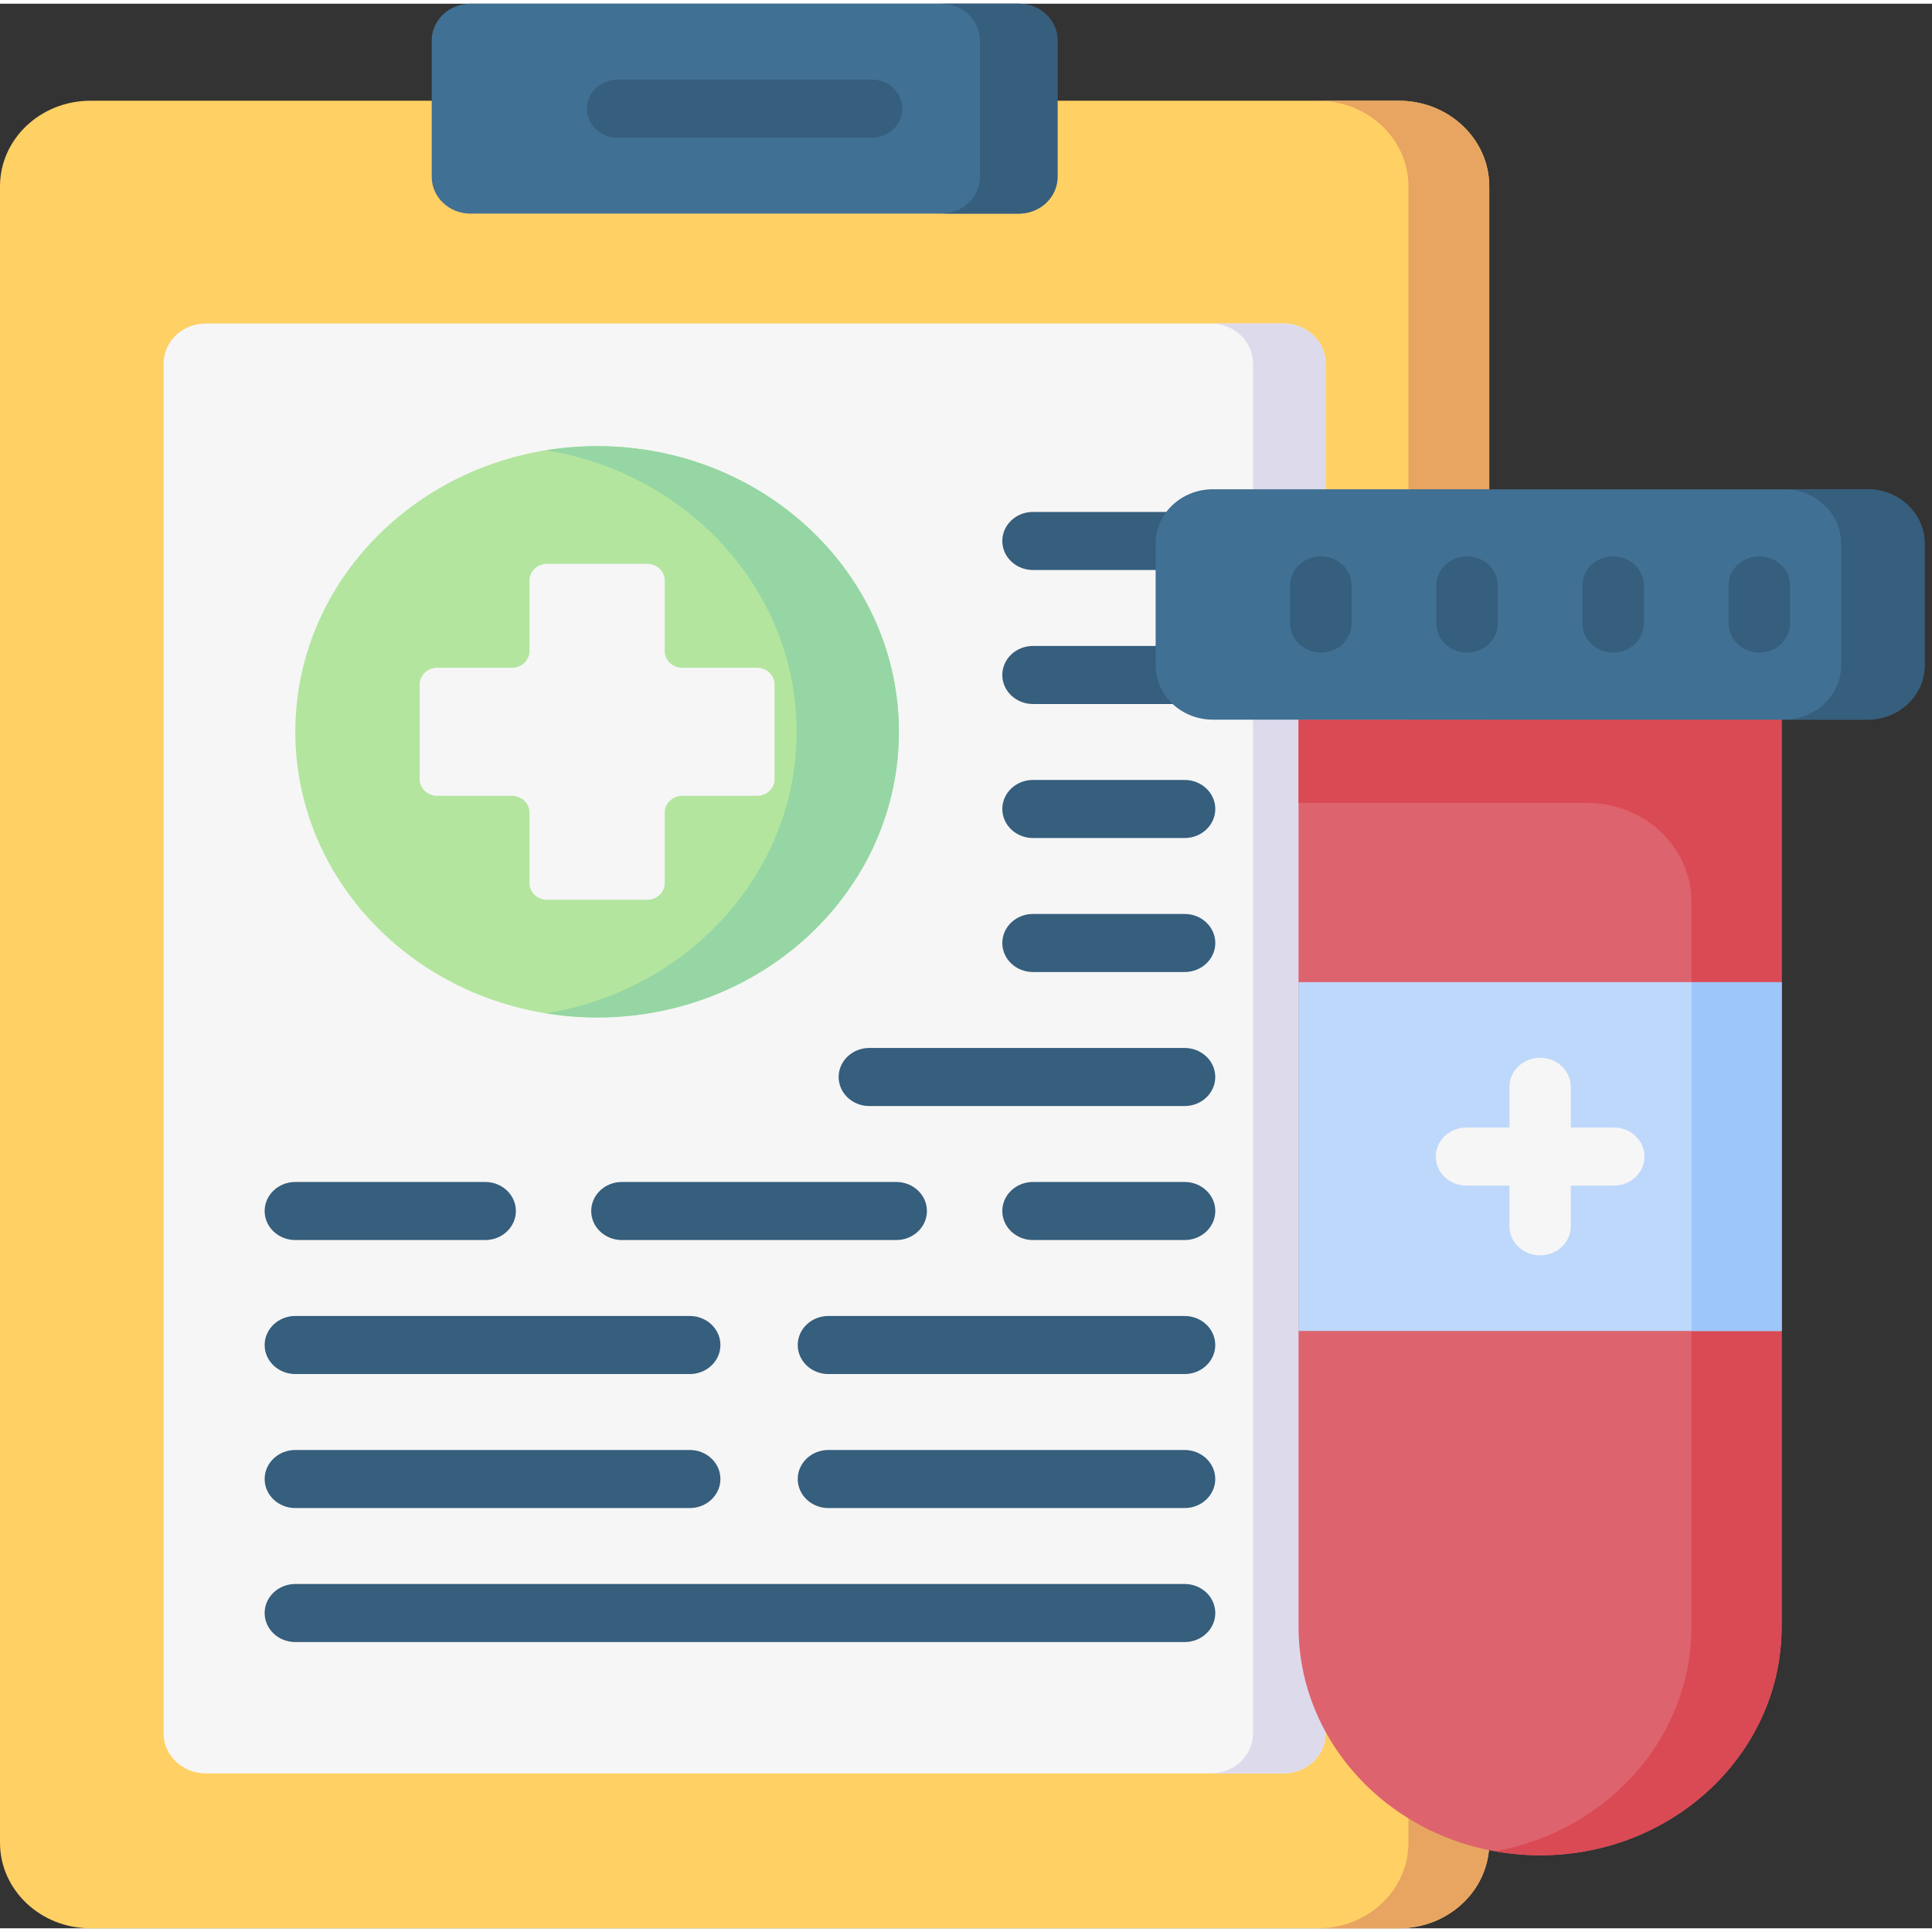 <svg width="260" height="260" viewBox="0 0 261 260" fill="none" xmlns="http://www.w3.org/2000/svg">
<rect x="0" y="0" width="261" height="260" fill="#333333" stroke="none"/>
<path d="M188.972 259.999H12.217C5.47 259.999 0 254.822 0 248.435V24.674C0 18.287 5.47 13.109 12.217 13.109H188.972C195.719 13.109 201.189 18.287 201.189 24.674V248.435C201.189 254.822 195.72 259.999 188.972 259.999Z" fill="#FFD064"/>
<path d="M188.971 13.109H178.057C184.804 13.109 190.273 18.287 190.273 24.674V248.436C190.273 254.822 184.804 260 178.057 260H188.971C195.718 260 201.188 254.822 201.188 248.436V24.674C201.188 18.287 195.718 13.109 188.971 13.109Z" fill="#E7A561"/>
<path d="M22.105 233.684V48.594C22.105 45.618 24.654 43.204 27.799 43.204H173.387C176.532 43.204 179.082 45.617 179.082 48.594V233.684C179.082 236.66 176.533 239.074 173.387 239.074H27.798C24.654 239.074 22.105 236.66 22.105 233.684Z" fill="#F6F6F6"/>
<path d="M173.388 43.205H163.579C166.724 43.205 169.273 45.618 169.273 48.596V233.685C169.273 236.661 166.724 239.075 163.579 239.075H173.388C176.532 239.075 179.082 236.662 179.082 233.685V48.595C179.082 45.618 176.532 43.205 173.388 43.205Z" fill="#DDDAEC"/>
<path d="M137.627 28.358H63.56C60.669 28.358 58.325 26.139 58.325 23.402V4.956C58.325 2.219 60.669 0 63.56 0H137.627C140.518 0 142.862 2.219 142.862 4.956V23.402C142.862 26.139 140.518 28.358 137.627 28.358Z" fill="#407093"/>
<path d="M137.628 0H127.148C130.04 0 132.384 2.219 132.384 4.956V23.402C132.384 26.139 130.04 28.358 127.148 28.358H137.628C140.52 28.358 142.863 26.139 142.863 23.402V4.956C142.863 2.219 140.52 0 137.628 0Z" fill="#365E7D"/>
<path d="M80.667 136.954C103.183 136.954 121.437 119.675 121.437 98.361C121.437 77.047 103.183 59.769 80.667 59.769C58.151 59.769 39.898 77.047 39.898 98.361C39.898 119.675 58.151 136.954 80.667 136.954Z" fill="#B3E59F"/>
<path d="M80.663 59.769C78.307 59.769 76.002 59.968 73.755 60.331C92.979 63.439 107.617 79.277 107.617 98.361C107.617 117.445 92.979 133.283 73.755 136.391C76.002 136.754 78.307 136.954 80.663 136.954C103.18 136.954 121.432 119.676 121.432 98.361C121.432 77.047 103.18 59.769 80.663 59.769Z" fill="#95D6A4"/>
<path d="M102.259 89.71H92.183C90.869 89.71 89.804 88.702 89.804 87.459V77.921C89.804 76.678 88.74 75.67 87.426 75.67H73.905C72.592 75.67 71.527 76.678 71.527 77.921V87.459C71.527 88.702 70.462 89.71 69.149 89.71H59.072C57.759 89.71 56.694 90.718 56.694 91.962V104.761C56.694 106.004 57.759 107.012 59.072 107.012H69.149C70.462 107.012 71.527 108.02 71.527 109.263V118.801C71.527 120.044 72.592 121.052 73.905 121.052H87.426C88.74 121.052 89.804 120.044 89.804 118.801V109.263C89.804 108.02 90.869 107.012 92.183 107.012H102.259C103.572 107.012 104.637 106.004 104.637 104.761V91.962C104.637 90.718 103.573 89.71 102.259 89.71Z" fill="#F6F6F6"/>
<path d="M160.033 76.505H139.55C137.26 76.505 135.405 74.748 135.405 72.582C135.405 70.414 137.261 68.658 139.55 68.658H160.033C162.322 68.658 164.178 70.415 164.178 72.582C164.178 74.749 162.322 76.505 160.033 76.505Z" fill="#365E7D"/>
<path d="M160.033 94.609H139.55C137.26 94.609 135.405 92.853 135.405 90.686C135.405 88.519 137.261 86.763 139.55 86.763H160.033C162.322 86.763 164.178 88.519 164.178 90.686C164.178 92.853 162.322 94.609 160.033 94.609Z" fill="#365E7D"/>
<path d="M160.033 112.712H139.55C137.26 112.712 135.405 110.955 135.405 108.789C135.405 106.621 137.261 104.865 139.55 104.865H160.033C162.322 104.865 164.178 106.622 164.178 108.789C164.178 110.955 162.322 112.712 160.033 112.712Z" fill="#365E7D"/>
<path d="M160.033 130.815H139.55C137.26 130.815 135.405 129.059 135.405 126.892C135.405 124.725 137.261 122.969 139.55 122.969H160.033C162.322 122.969 164.178 124.725 164.178 126.892C164.178 129.059 162.322 130.815 160.033 130.815Z" fill="#365E7D"/>
<path d="M160.029 148.919H117.441C115.151 148.919 113.296 147.162 113.296 144.996C113.296 142.829 115.151 141.072 117.441 141.072H160.029C162.319 141.072 164.174 142.829 164.174 144.996C164.174 147.162 162.319 148.919 160.029 148.919Z" fill="#365E7D"/>
<path d="M160.033 167.022H139.55C137.26 167.022 135.405 165.266 135.405 163.099C135.405 160.932 137.261 159.176 139.55 159.176H160.033C162.322 159.176 164.178 160.932 164.178 163.099C164.178 165.266 162.322 167.022 160.033 167.022Z" fill="#365E7D"/>
<path d="M121.076 167.022H84.013C81.723 167.022 79.868 165.266 79.868 163.099C79.868 160.932 81.724 159.176 84.013 159.176H121.076C123.366 159.176 125.221 160.932 125.221 163.099C125.221 165.266 123.365 167.022 121.076 167.022Z" fill="#365E7D"/>
<path d="M65.547 167.022H39.897C37.607 167.022 35.752 165.266 35.752 163.099C35.752 160.932 37.608 159.176 39.897 159.176H65.547C67.837 159.176 69.692 160.932 69.692 163.099C69.692 165.266 67.836 167.022 65.547 167.022Z" fill="#365E7D"/>
<path d="M160.029 185.126H111.913C109.624 185.126 107.769 183.369 107.769 181.203C107.769 179.035 109.624 177.279 111.913 177.279H160.029C162.318 177.279 164.173 179.036 164.173 181.203C164.174 183.369 162.318 185.126 160.029 185.126Z" fill="#365E7D"/>
<path d="M93.18 185.126H39.897C37.607 185.126 35.752 183.369 35.752 181.203C35.752 179.035 37.608 177.279 39.897 177.279H93.18C95.469 177.279 97.324 179.036 97.324 181.203C97.324 183.369 95.469 185.126 93.18 185.126Z" fill="#365E7D"/>
<path d="M160.029 203.229H111.913C109.624 203.229 107.769 201.472 107.769 199.305C107.769 197.138 109.624 195.382 111.913 195.382H160.029C162.318 195.382 164.173 197.138 164.173 199.305C164.173 201.472 162.318 203.229 160.029 203.229Z" fill="#365E7D"/>
<path d="M93.18 203.229H39.897C37.607 203.229 35.752 201.472 35.752 199.305C35.752 197.138 37.608 195.382 39.897 195.382H93.18C95.469 195.382 97.324 197.138 97.324 199.305C97.324 201.472 95.469 203.229 93.18 203.229Z" fill="#365E7D"/>
<path d="M160.032 221.332H39.897C37.607 221.332 35.752 219.576 35.752 217.409C35.752 215.242 37.608 213.485 39.897 213.485H160.032C162.322 213.485 164.177 215.242 164.177 217.409C164.177 219.576 162.321 221.332 160.032 221.332Z" fill="#365E7D"/>
<path d="M117.754 18.103H83.437C81.147 18.103 79.292 16.346 79.292 14.179C79.292 12.012 81.148 10.256 83.437 10.256H117.754C120.043 10.256 121.898 12.012 121.898 14.179C121.898 16.346 120.043 18.103 117.754 18.103Z" fill="#365E7D"/>
<path d="M208.056 250.137C190.035 250.137 175.425 236.307 175.425 219.248V96.721H240.688V219.248C240.688 236.307 226.078 250.137 208.056 250.137Z" fill="#DD636E"/>
<path d="M175.425 96.721V107.969H214.397C222.188 107.969 228.503 113.948 228.503 121.323V219.248C228.503 234.335 217.073 246.889 201.964 249.591C203.939 249.944 205.973 250.137 208.056 250.137C226.079 250.137 240.688 236.307 240.688 219.248V96.721H175.425Z" fill="#DA4A54"/>
<path d="M252.263 65.597H163.856C159.583 65.597 156.118 68.876 156.118 72.921V89.397C156.118 93.442 159.583 96.721 163.856 96.721H252.263C256.537 96.721 260.001 93.442 260.001 89.397V72.921C260.001 68.876 256.537 65.597 252.263 65.597Z" fill="#407093"/>
<path d="M252.261 65.597H240.991C245.265 65.597 248.729 68.876 248.729 72.921V89.397C248.729 93.442 245.265 96.721 240.991 96.721H252.261C256.534 96.721 259.998 93.442 259.998 89.397V72.921C259.999 68.876 256.535 65.597 252.261 65.597Z" fill="#365E7D"/>
<path d="M178.442 87.657C176.152 87.657 174.297 85.901 174.297 83.734V78.585C174.297 76.418 176.152 74.662 178.442 74.662C180.731 74.662 182.586 76.419 182.586 78.585V83.734C182.587 85.901 180.731 87.657 178.442 87.657Z" fill="#365E7D"/>
<path d="M198.188 87.657C195.898 87.657 194.043 85.901 194.043 83.734V78.585C194.043 76.418 195.899 74.662 198.188 74.662C200.477 74.662 202.332 76.419 202.332 78.585V83.734C202.333 85.901 200.477 87.657 198.188 87.657Z" fill="#365E7D"/>
<path d="M217.929 87.657C215.639 87.657 213.784 85.901 213.784 83.734V78.585C213.784 76.418 215.64 74.662 217.929 74.662C220.218 74.662 222.073 76.419 222.073 78.585V83.734C222.073 85.901 220.218 87.657 217.929 87.657Z" fill="#365E7D"/>
<path d="M237.675 87.657C235.385 87.657 233.53 85.901 233.53 83.734V78.585C233.53 76.418 235.386 74.662 237.675 74.662C239.964 74.662 241.82 76.419 241.82 78.585V83.734C241.82 85.901 239.964 87.657 237.675 87.657Z" fill="#365E7D"/>
<path d="M175.425 132.184H240.688V179.305H175.425V132.184Z" fill="#BED8FB"/>
<path d="M228.506 132.184H240.69V179.305H228.506V132.184Z" fill="#9DC6FB"/>
<path d="M208.061 169.09C205.771 169.09 203.916 167.334 203.916 165.167V146.321C203.916 144.153 205.772 142.397 208.061 142.397C210.35 142.397 212.205 144.154 212.205 146.321V165.167C212.205 167.334 210.35 169.09 208.061 169.09Z" fill="#F6F6F6"/>
<path d="M218.014 159.668H198.105C195.815 159.668 193.96 157.911 193.96 155.745C193.96 153.578 195.816 151.821 198.105 151.821H218.014C220.303 151.821 222.158 153.578 222.158 155.745C222.158 157.911 220.303 159.668 218.014 159.668Z" fill="#F6F6F6"/>
</svg>
